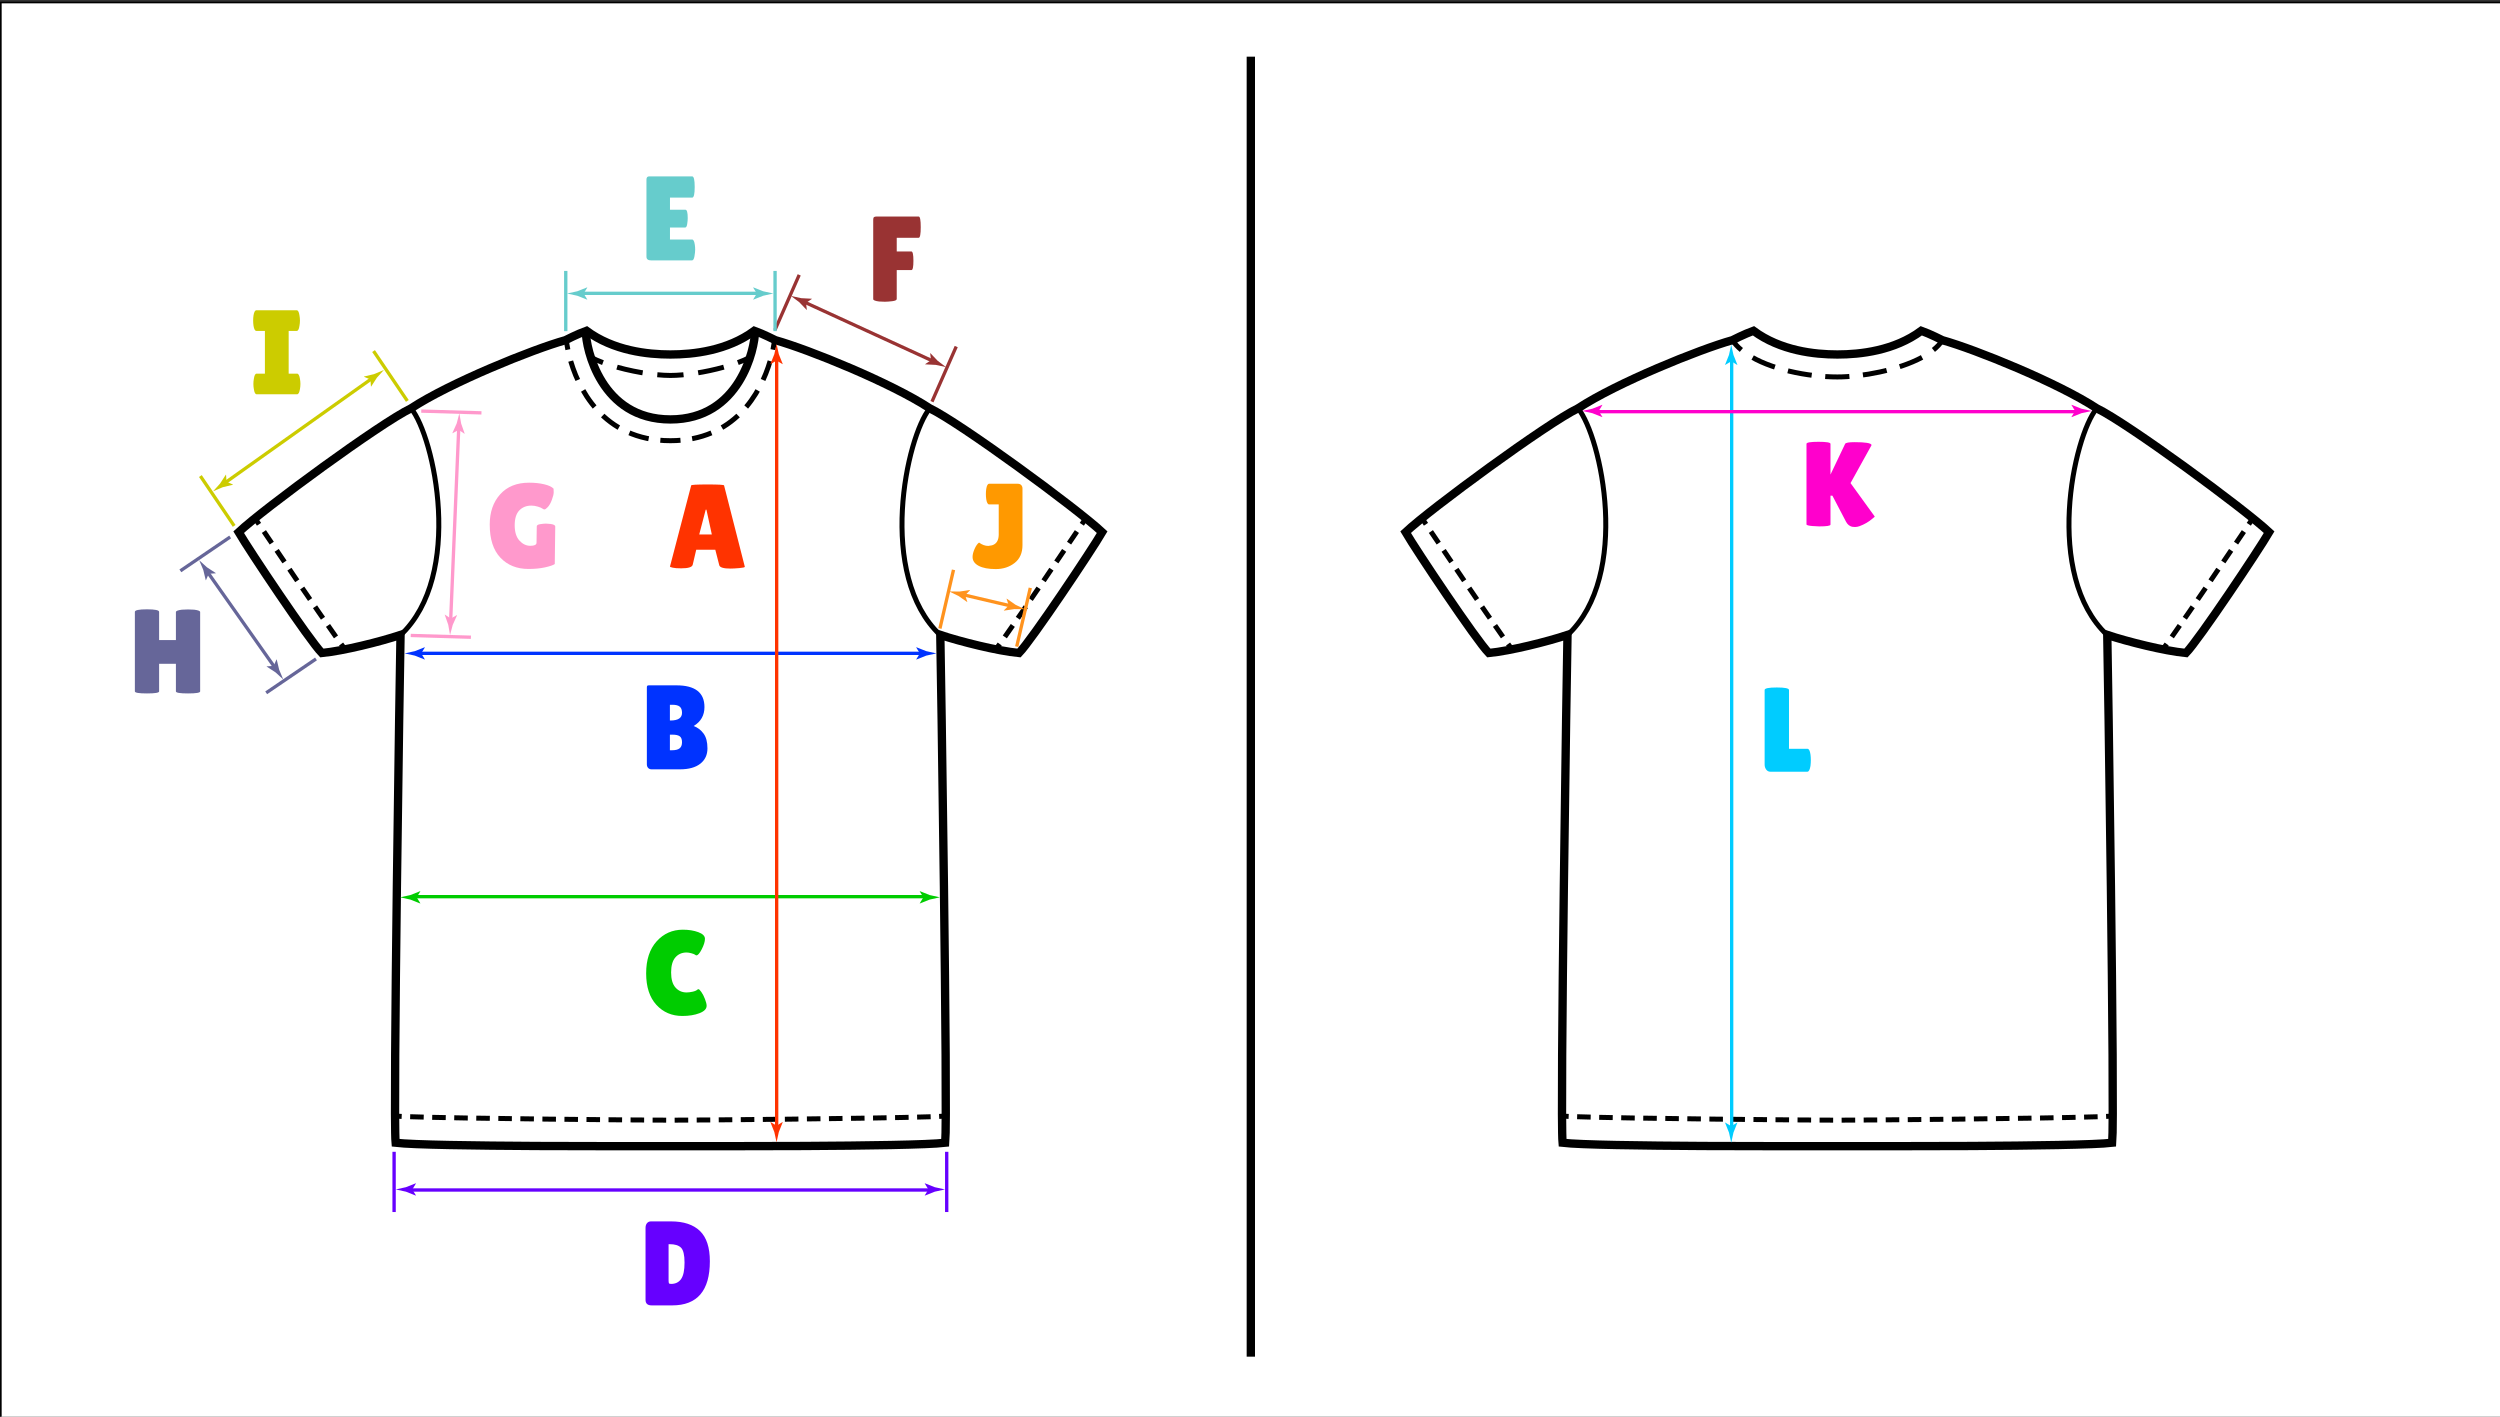 <?xml version="1.0" encoding="utf-8"?>
<!-- Generator: Adobe Illustrator 16.0.0, SVG Export Plug-In . SVG Version: 6.00 Build 0)  -->
<!DOCTYPE svg PUBLIC "-//W3C//DTD SVG 1.1//EN" "http://www.w3.org/Graphics/SVG/1.1/DTD/svg11.dtd">
<svg version="1.1" xmlns="http://www.w3.org/2000/svg" xmlns:xlink="http://www.w3.org/1999/xlink" x="0px" y="0px" width="1500px"
	 height="850px" viewBox="0 0 1500 850" enable-background="new 0 0 1500 850" xml:space="preserve">
<rect x="0" y="0" width="1500" height="850" fill="#333333" stroke="none"/>
<g id="BACKGROUND">
	<rect x="0.5" y="1.5" fill="#FFFFFF" stroke="#000000" stroke-miterlimit="10" width="1500" height="850"/>
</g>
<g id="DELIMITOR">
	
		<line id="DELIMITOR_1_" fill="none" stroke="#000000" stroke-width="5" stroke-miterlimit="10" x1="750.5" y1="34" x2="750.5" y2="814"/>
</g>
<g id="BACK">
	<g id="BOTTOM_HEM_7_">
		<g>
			<path fill="none" stroke="#000000" stroke-width="3" stroke-miterlimit="10" d="M1267.652,669.623
				c-0.972,0.077-2.316,0.153-3.991,0.229"/>
			<path fill="none" stroke="#000000" stroke-width="3" stroke-miterlimit="10" stroke-dasharray="8.139,5.087" d="
				M1258.582,670.047c-34.751,1.159-141.623,2.06-156.154,2.06c-14.904,0-126.959-0.947-158.688-2.149"/>
			<path fill="none" stroke="#000000" stroke-width="3" stroke-miterlimit="10" d="M941.195,669.853
				c-1.675-0.076-3.02-0.152-3.991-0.229"/>
		</g>
	</g>
	<g id="RIGHT_x5F_SLEEVE_HEM_7_">
		<g>
			<path fill="none" stroke="#000000" stroke-width="3" stroke-miterlimit="10" d="M1297.615,389.603
				c0.602-0.761,1.412-1.845,2.399-3.198"/>
			<path fill="none" stroke="#000000" stroke-width="3" stroke-miterlimit="10" stroke-dasharray="8.395,5.247" d="
				M1303.074,382.144c11.624-16.382,35.279-51.336,44.731-65.395"/>
			<path fill="none" stroke="#000000" stroke-width="3" stroke-miterlimit="10" d="M1349.269,314.57
				c1.048-1.561,1.81-2.701,2.221-3.322"/>
		</g>
	</g>
	<g id="LEFT_x5F_SLEEVE_HEM_7_">
		<g>
			<path fill="none" stroke="#000000" stroke-width="3" stroke-miterlimit="10" d="M907.241,389.603
				c-0.602-0.761-1.413-1.844-2.399-3.198"/>
			<path fill="none" stroke="#000000" stroke-width="3" stroke-miterlimit="10" stroke-dasharray="8.395,5.247" d="
				M901.782,382.144c-11.625-16.381-35.279-51.336-44.731-65.395"/>
			<path fill="none" stroke="#000000" stroke-width="3" stroke-miterlimit="10" d="M855.588,314.57
				c-1.048-1.561-1.81-2.701-2.221-3.322"/>
		</g>
	</g>
	<path id="RIGHT_x5F_SLEEVE_SEAM_4_" fill="none" stroke="#000000" stroke-width="3" stroke-miterlimit="10" d="M1258.05,244.995
		c-13.928,16.938-31.998,100.057,6.324,136.12"/>
	<path id="LEFT_x5F_SLEEVE_SEAM_4_" fill="none" stroke="#000000" stroke-width="3" stroke-miterlimit="10" d="M946.807,244.995
		c13.928,16.938,31.997,100.057-6.324,136.12"/>
	<g id="COLLAR_x5F_BACK_x5F_BOTTOM_7_">
		<g>
			<path fill="none" stroke="#000000" stroke-width="3" stroke-miterlimit="10" d="M1165.444,204.114
				c-1.316,2.097-3.155,4.049-5.399,5.855"/>
			<path fill="none" stroke="#000000" stroke-width="3" stroke-miterlimit="10" stroke-dasharray="14.511,8.163" d="
				M1153.219,214.419c-14.36,7.739-36.24,11.752-50.791,11.752c-17.731,0-40.637-4.561-54.331-13.758"/>
			<path fill="none" stroke="#000000" stroke-width="3" stroke-miterlimit="10" d="M1044.818,209.973
				c-2.17-1.802-4.001-3.754-5.407-5.859"/>
		</g>
	</g>
	<path id="CONTOUR_3_" fill="none" stroke="#000000" stroke-width="5" stroke-miterlimit="10" d="M1102.428,687.691
		c14.455,0,144.103,0.425,164.882-2.033c1.581-16.714-2.633-291.118-2.936-304.692c12.216,4.041,34.144,9.558,47.206,10.841
		c7.679-7.905,43.591-61.661,49.916-72.502c-15.283-14.313-85.151-65.504-103.446-74.31c-23.265-15.288-72.84-35.369-92.605-40.881
		c0,0-7.447-3.796-12.648-5.647c-16.187,11.971-36.59,14.229-50.368,14.229c-13.777,0-34.181-2.259-50.367-14.229
		c-5.201,1.851-12.649,5.647-12.649,5.647c-19.766,5.513-69.34,25.593-92.604,40.881c-18.295,8.806-88.164,59.997-103.446,74.31
		c6.324,10.841,42.236,64.597,49.916,72.502c13.062-1.284,34.99-6.8,47.206-10.841c-0.303,13.574-4.518,287.978-2.936,304.692
		C958.1,688.116,1087.973,687.691,1102.428,687.691z"/>
</g>
<g id="FRONT">
	<g id="BOTTOM_HEM_1_">
		<g>
			<path fill="none" stroke="#000000" stroke-width="3" stroke-miterlimit="10" d="M567.469,669.623
				c-0.972,0.077-2.316,0.153-3.991,0.229"/>
			<path fill="none" stroke="#000000" stroke-width="3" stroke-miterlimit="10" stroke-dasharray="8.139,5.087" d="
				M558.398,670.047c-34.75,1.159-141.623,2.06-156.154,2.06c-14.905,0-126.96-0.947-158.688-2.149"/>
			<path fill="none" stroke="#000000" stroke-width="3" stroke-miterlimit="10" d="M241.011,669.853
				c-1.675-0.076-3.019-0.152-3.991-0.229"/>
		</g>
	</g>
	<g id="RIGHT_x5F_SLEEVE_HEM_2_">
		<g>
			<path fill="none" stroke="#000000" stroke-width="3" stroke-miterlimit="10" d="M597.432,389.603
				c0.601-0.761,1.413-1.845,2.399-3.198"/>
			<path fill="none" stroke="#000000" stroke-width="3" stroke-miterlimit="10" stroke-dasharray="8.395,5.247" d="
				M602.89,382.144c11.625-16.382,35.279-51.336,44.731-65.395"/>
			<path fill="none" stroke="#000000" stroke-width="3" stroke-miterlimit="10" d="M649.085,314.57
				c1.047-1.561,1.809-2.701,2.22-3.322"/>
		</g>
	</g>
	<g id="LEFT_x5F_SLEEVE_HEM_2_">
		<g>
			<path fill="none" stroke="#000000" stroke-width="3" stroke-miterlimit="10" d="M207.058,389.603
				c-0.601-0.761-1.413-1.844-2.4-3.198"/>
			<path fill="none" stroke="#000000" stroke-width="3" stroke-miterlimit="10" stroke-dasharray="8.395,5.247" d="M201.6,382.144
				c-11.625-16.382-35.279-51.336-44.731-65.395"/>
			<path fill="none" stroke="#000000" stroke-width="3" stroke-miterlimit="10" d="M155.404,314.57
				c-1.047-1.561-1.809-2.701-2.22-3.322"/>
		</g>
	</g>
	<path id="RIGHT_x5F_SLEEVE_SEAM_2_" fill="none" stroke="#000000" stroke-width="3" stroke-miterlimit="10" d="M557.866,244.995
		c-13.928,16.938-31.998,100.057,6.324,136.12"/>
	<path id="LEFT_x5F_SLEEVE_SEAM_2_" fill="none" stroke="#000000" stroke-width="3" stroke-miterlimit="10" d="M246.624,244.995
		c13.928,16.938,31.998,100.057-6.324,136.12"/>
	<g id="COLLAR_x5F_FRONT_x5F_BOTTOM_1_">
		<g>
			<path fill="none" stroke="#000000" stroke-width="3" stroke-miterlimit="10" d="M464.705,203.87
				c-0.173,1.649-0.473,3.656-0.933,5.924"/>
			<path fill="none" stroke="#000000" stroke-width="3" stroke-miterlimit="10" stroke-dasharray="12.11,7.064" d="
				M462.069,216.646c-5.685,19.372-21.415,47.773-59.825,47.773c-40.733,0-55.96-31.942-60.749-51.182"/>
			<path fill="none" stroke="#000000" stroke-width="3" stroke-miterlimit="10" d="M340.718,209.794
				c-0.46-2.268-0.76-4.275-0.933-5.924"/>
		</g>
	</g>
	<g id="COLLAR_x5F_BACK_x5F_BOTTOM_1_">
		<g>
			<path fill="none" stroke="#000000" stroke-width="3" stroke-miterlimit="10" d="M450.033,214.36
				c-2.128,1.129-4.606,2.207-7.318,3.214"/>
			<path fill="none" stroke="#000000" stroke-width="3" stroke-miterlimit="10" stroke-dasharray="15.757,8.863" d="
				M434.28,220.289c-10.883,3.044-23.309,4.979-32.036,4.979c-9.885,0-24.518-2.483-36.278-6.249"/>
			<path fill="none" stroke="#000000" stroke-width="3" stroke-miterlimit="10" d="M361.774,217.574
				c-2.712-1.008-5.19-2.085-7.318-3.214"/>
		</g>
	</g>
	<path id="COLLAR_x5F_FRONT_x5F_TOP_1_" fill="none" stroke="#000000" stroke-width="5" stroke-miterlimit="10" d="M453.002,198.878
		c-0.05,10.092-8.972,52.78-50.757,52.78c-41.785,0-50.707-42.688-50.757-52.78"/>
	<path id="CONTOUR_1_" fill="none" stroke="#000000" stroke-width="5" stroke-miterlimit="10" d="M402.245,687.691
		c14.456,0,144.103,0.425,164.882-2.033c1.581-16.714-2.634-291.118-2.937-304.692c12.216,4.041,34.145,9.558,47.206,10.841
		c7.679-7.905,43.592-61.661,49.916-72.502c-15.283-14.313-85.15-65.504-103.446-74.31c-23.264-15.288-72.839-35.369-92.605-40.881
		c0,0-7.447-3.796-12.648-5.647c-16.187,11.971-36.59,14.229-50.368,14.229s-34.181-2.259-50.368-14.229
		c-5.201,1.851-12.648,5.647-12.648,5.647c-19.766,5.513-69.341,25.593-92.605,40.881c-18.295,8.806-88.164,59.997-103.446,74.31
		c6.324,10.841,42.236,64.597,49.916,72.502c13.062-1.284,34.99-6.8,47.206-10.841c-0.302,13.574-4.518,287.978-2.936,304.692
		C257.917,688.116,387.79,687.691,402.245,687.691z"/>
</g>
<g id="ARROWS">
	<g id="L_-_BACK_BODY_LENGTH_2_">
		<g>
			<line fill="none" stroke="#00CCFF" stroke-width="2" stroke-miterlimit="10" x1="1039" y1="215" x2="1039" y2="678"/>
			<g>
				<path fill="#00CCFF" d="M1038.733,216.771l3.603,2.191l0.082-0.123l-2.334-5.875c-0.449-2.047-0.9-4.094-1.351-6.141
					c-0.45,2.047-0.9,4.094-1.351,6.141l-2.334,5.875l0.062,0.123L1038.733,216.771z"/>
			</g>
			<g>
				<path fill="#00CCFF" d="M1038.733,675.711l3.603-2.191l0.082,0.123l-2.334,5.875c-0.449,2.047-0.9,4.094-1.351,6.141
					c-0.45-2.047-0.9-4.094-1.351-6.141l-2.334-5.875l0.062-0.123L1038.733,675.711z"/>
			</g>
		</g>
	</g>
	<g id="K_-_FULL_SHOULDER_WIDTH_2_">
		<g>
			<line fill="none" stroke="#FF00CC" stroke-width="2" stroke-miterlimit="10" x1="957" y1="247" x2="1247" y2="247"/>
			<g>
				<path fill="#FF00CC" d="M959.238,246.576l2.191-3.603l-0.123-0.082l-5.875,2.333c-2.047,0.45-4.094,0.9-6.141,1.351
					c2.047,0.45,4.094,0.9,6.141,1.351l5.875,2.333l0.123-0.062L959.238,246.576z"/>
			</g>
			<g>
				<path fill="#FF00CC" d="M1245.053,246.576l-2.191-3.603l0.123-0.082l5.875,2.333c2.047,0.45,4.094,0.9,6.141,1.351
					c-2.047,0.45-4.094,0.9-6.141,1.351l-5.875,2.333l-0.123-0.062L1245.053,246.576z"/>
			</g>
		</g>
	</g>
	<g id="J_-_SLEEVE_BOTTOM_LENGTH">
		
			<line fill="none" stroke="#FF931E" stroke-width="2" stroke-miterlimit="10" x1="572.105" y1="341.905" x2="563.955" y2="377.112"/>
		
			<line fill="none" stroke="#FF931E" stroke-width="2" stroke-miterlimit="10" x1="618.182" y1="352.747" x2="610.031" y2="387.954"/>
		<g>
			<g>
				
					<line fill="none" stroke="#FF931E" stroke-width="2" stroke-miterlimit="10" x1="577.339" y1="356.711" x2="606.991" y2="363.679"/>
				<g>
					<path fill="#FF931E" d="M579.087,357.122l2.958-3.006l-0.101-0.107l-6.253,0.928c-2.096-0.03-4.191-0.06-6.287-0.089
						c1.89,0.906,3.779,1.813,5.669,2.72l5.186,3.616l0.134-0.032L579.087,357.122z"/>
				</g>
				<g>
					<path fill="#FF931E" d="M605.244,363.268l-1.309-4.009l0.139-0.051l5.185,3.616c1.89,0.906,3.779,1.813,5.669,2.72
						c-2.096-0.03-4.191-0.06-6.287-0.089l-6.253,0.928l-0.105-0.088L605.244,363.268z"/>
				</g>
			</g>
		</g>
	</g>
	<g id="I_-_SLEEVE_TOP_LENGTH">
		
			<line fill="none" stroke="#CCCC00" stroke-width="2" stroke-miterlimit="10" x1="224.125" y1="210.637" x2="244.401" y2="240.55"/>
		
			<line fill="none" stroke="#CCCC00" stroke-width="2" stroke-miterlimit="10" x1="120.228" y1="285.624" x2="140.503" y2="315.537"/>
		<g>
			<g>
				
					<line fill="none" stroke="#CCCC00" stroke-width="2" stroke-miterlimit="10" x1="134.464" y1="290.077" x2="223.715" y2="226.678"/>
				<g>
					<path fill="#CCCC00" d="M135.928,289.038l-0.3-4.206l-0.147,0.004l-3.438,5.305c-1.408,1.553-2.816,3.105-4.224,4.658
						c1.929-0.818,3.859-1.637,5.789-2.455l6.141-1.5l0.064-0.122L135.928,289.038z"/>
				</g>
				<g>
					<path fill="#CCCC00" d="M222.252,227.718l-3.873-1.668l0.053-0.138l6.141-1.5c1.929-0.818,3.859-1.637,5.789-2.455
						c-1.408,1.552-2.816,3.105-4.224,4.658l-3.438,5.305l-0.136,0.021L222.252,227.718z"/>
				</g>
			</g>
		</g>
	</g>
	<g id="H_-_SLEEVE_HEM_LENGTH">
		
			<line fill="none" stroke="#666699" stroke-width="2" stroke-miterlimit="10" x1="108.216" y1="342.508" x2="138.098" y2="322.183"/>
		
			<line fill="none" stroke="#666699" stroke-width="2" stroke-miterlimit="10" x1="159.713" y1="415.688" x2="189.595" y2="395.363"/>
		<g>
			<g>
				
					<line fill="none" stroke="#666699" stroke-width="2" stroke-miterlimit="10" x1="124.224" y1="342.805" x2="165.244" y2="400.996"/>
				<g>
					<path fill="#666699" d="M125.258,344.272l4.208-0.285l-0.004-0.147l-5.292-3.458c-1.547-1.414-3.094-2.828-4.642-4.241
						c0.812,1.933,1.623,3.865,2.434,5.797l1.478,6.146l0.121,0.065L125.258,344.272z"/>
				</g>
				<g>
					<path fill="#666699" d="M164.209,399.529l1.682-3.867l0.138,0.054l1.478,6.146c0.812,1.932,1.623,3.865,2.434,5.797
						c-1.547-1.414-3.095-2.827-4.642-4.241l-5.292-3.458l-0.021-0.136L164.209,399.529z"/>
				</g>
			</g>
		</g>
	</g>
	<g id="G_-_ARMHOLE_LENGTH">
		<line fill="none" stroke="#FF99CC" stroke-width="2" stroke-miterlimit="10" x1="252.75" y1="246.655" x2="288.873" y2="247.72"/>
		
			<line fill="none" stroke="#FF99CC" stroke-width="2" stroke-miterlimit="10" x1="246.426" y1="381.271" x2="282.549" y2="382.335"/>
		<g>
			<g>
				
					<line fill="none" stroke="#FF99CC" stroke-width="2" stroke-miterlimit="10" x1="275.272" y1="256.136" x2="270.37" y2="372.891"/>
				<g>
					<path fill="#FF99CC" d="M275.196,257.93l3.508,2.341l0.086-0.12l-2.085-5.968c-0.364-2.064-0.728-4.128-1.092-6.192
						c-0.536,2.026-1.071,4.052-1.607,6.079l-2.578,5.772l0.057,0.125L275.196,257.93z"/>
				</g>
				<g>
					<path fill="#FF99CC" d="M270.445,371.097l3.692-2.039l0.077,0.126l-2.578,5.772c-0.536,2.026-1.071,4.052-1.607,6.079
						c-0.364-2.064-0.728-4.128-1.092-6.192l-2.085-5.968l0.066-0.12L270.445,371.097z"/>
				</g>
			</g>
		</g>
	</g>
	<g id="F_-_SIDE_SHOULDER_LENGTH_5_">
		
			<line fill="none" stroke="#993333" stroke-width="2" stroke-miterlimit="10" x1="559.184" y1="241.013" x2="573.737" y2="207.933"/>
		
			<line fill="none" stroke="#993333" stroke-width="2" stroke-miterlimit="10" x1="464.975" y1="197.991" x2="479.528" y2="164.912"/>
		<g>
			<g>
				
					<line fill="none" stroke="#993333" stroke-width="2" stroke-miterlimit="10" x1="481.993" y1="180.969" x2="560.223" y2="216.873"/>
				<g>
					<path fill="#993333" d="M483.625,181.718l3.495-2.361l-0.078-0.125l-6.313-0.33c-2.048-0.445-4.096-0.889-6.145-1.333
						c1.672,1.263,3.345,2.526,5.018,3.789l4.366,4.572l0.138-0.005L483.625,181.718z"/>
				</g>
				<g>
					<path fill="#993333" d="M558.592,216.124l-0.489-4.188l0.146-0.023l4.366,4.572c1.672,1.263,3.345,2.526,5.017,3.789
						c-2.048-0.445-4.096-0.889-6.145-1.333l-6.313-0.33l-0.086-0.107L558.592,216.124z"/>
				</g>
			</g>
		</g>
	</g>
	<g id="E_-_NECK_WIDTH_2_">
		
			<line fill="none" stroke="#66CCCC" stroke-width="2" stroke-miterlimit="10" x1="465.036" y1="198.693" x2="465.036" y2="162.554"/>
		
			<line fill="none" stroke="#66CCCC" stroke-width="2" stroke-miterlimit="10" x1="339.455" y1="198.693" x2="339.455" y2="162.554"/>
		<g>
			<g>
				<line fill="none" stroke="#66CCCC" stroke-width="2" stroke-miterlimit="10" x1="348" y1="176" x2="456" y2="176"/>
				<g>
					<path fill="#66CCCC" d="M350.192,176.106l2.191-3.603l-0.123-0.082l-5.875,2.333c-2.047,0.45-4.094,0.9-6.141,1.351
						c2.047,0.45,4.094,0.9,6.141,1.351l5.875,2.333l0.123-0.062L350.192,176.106z"/>
				</g>
				<g>
					<path fill="#66CCCC" d="M454.072,176.106l-2.191-3.603l0.123-0.082l5.875,2.333c2.047,0.45,4.094,0.9,6.141,1.351
						c-2.047,0.45-4.094,0.9-6.141,1.351l-5.875,2.333l-0.123-0.062L454.072,176.106z"/>
				</g>
			</g>
		</g>
	</g>
	<g id="D_-_BOTTOM_HEM_2_">
		
			<line fill="none" stroke="#6600FF" stroke-width="2" stroke-miterlimit="10" x1="236.459" y1="727.218" x2="236.459" y2="691.08"/>
		<line fill="none" stroke="#6600FF" stroke-width="2" stroke-miterlimit="10" x1="568.03" y1="727.218" x2="568.03" y2="691.08"/>
		<g>
			<g>
				<line fill="none" stroke="#6600FF" stroke-width="2" stroke-miterlimit="10" x1="246" y1="714" x2="559" y2="714"/>
				<g>
					<path fill="#6600FF" d="M247.386,713.666l2.191-3.604l-0.123-0.081l-5.875,2.333c-2.047,0.451-4.094,0.9-6.141,1.352
						c2.047,0.45,4.094,0.9,6.141,1.352l5.875,2.333l0.123-0.062L247.386,713.666z"/>
				</g>
				<g>
					<path fill="#6600FF" d="M557.03,713.666l-2.191-3.604l0.123-0.081l5.875,2.333c2.047,0.451,4.094,0.9,6.141,1.352
						c-2.047,0.45-4.094,0.9-6.141,1.352l-5.875,2.333l-0.123-0.062L557.03,713.666z"/>
				</g>
			</g>
		</g>
	</g>
	<g id="C_-_WAIST_WIDTH_2_">
		<g>
			<line fill="none" stroke="#00CC00" stroke-width="2" stroke-miterlimit="10" x1="248" y1="538" x2="556" y2="538"/>
			<g>
				<path fill="#00CC00" d="M250.021,538.395l2.191-3.604l-0.123-0.081l-5.875,2.333c-2.047,0.451-4.094,0.9-6.141,1.352
					c2.047,0.45,4.094,0.9,6.141,1.352l5.875,2.333l0.123-0.062L250.021,538.395z"/>
			</g>
			<g>
				<path fill="#00CC00" d="M554.017,538.395l-2.191-3.604l0.123-0.081l5.875,2.333c2.047,0.451,4.094,0.9,6.141,1.352
					c-2.047,0.45-4.094,0.9-6.141,1.352l-5.875,2.333l-0.123-0.062L554.017,538.395z"/>
			</g>
		</g>
	</g>
	<g id="B_-_CHEST_WIDTH_2_">
		<g>
			<line fill="none" stroke="#0033FF" stroke-width="2" stroke-miterlimit="10" x1="251" y1="392" x2="554" y2="392"/>
			<g>
				<path fill="#0033FF" d="M252.731,392.034l2.191-3.603l-0.123-0.082l-5.875,2.333c-2.047,0.45-4.094,0.9-6.141,1.351
					c2.047,0.45,4.094,0.9,6.141,1.351l5.875,2.333l0.123-0.062L252.731,392.034z"/>
			</g>
			<g>
				<path fill="#0033FF" d="M551.91,392.034l-2.191-3.603l0.123-0.082l5.875,2.333c2.047,0.45,4.094,0.9,6.141,1.351
					c-2.047,0.45-4.094,0.9-6.141,1.351l-5.875,2.333l-0.123-0.062L551.91,392.034z"/>
			</g>
		</g>
	</g>
	<g id="A_-_FRONT_BODY_LENGTH_2_">
		<g>
			<line fill="none" stroke="#FF3300" stroke-width="2" stroke-miterlimit="10" x1="466" y1="215" x2="466" y2="677"/>
			<g>
				<path fill="#FF3300" d="M465.939,216.319l3.603,2.191l0.082-0.123l-2.333-5.875c-0.45-2.047-0.9-4.094-1.351-6.141
					c-0.45,2.047-0.9,4.094-1.351,6.141l-2.333,5.875l0.062,0.123L465.939,216.319z"/>
			</g>
			<g>
				<path fill="#FF3300" d="M465.939,675.41l3.603-2.191l0.082,0.123l-2.333,5.875c-0.45,2.047-0.9,4.094-1.351,6.141
					c-0.45-2.047-0.9-4.094-1.351-6.141l-2.333-5.875l0.062-0.123L465.939,675.41z"/>
			</g>
		</g>
	</g>
</g>
<g id="LETTERS">
	<g>
		<path fill="#00CCFF" d="M1058.779,458.782v-44.784c0-1.008,2.436-1.512,7.309-1.512c4.871,0,7.308,0.504,7.308,1.512v35.28h11.088
			c0.864,0,1.464,1.128,1.8,3.384c0.145,1.104,0.216,2.232,0.216,3.384c0,1.152-0.071,2.329-0.216,3.528
			c-0.385,2.304-1.008,3.456-1.872,3.456h-22.176c-1.057,0-1.896-0.432-2.52-1.296
			C1059.091,460.87,1058.779,459.887,1058.779,458.782z"/>
	</g>
	<g>
		<path fill="#FF00CC" d="M1098.293,314.758c0,0.72-2.257,1.08-6.768,1.08l-4.032-0.216c-2.401-0.191-3.601-0.527-3.601-1.008
			v-48.312c0-0.816,2.4-1.224,7.2-1.224s7.2,0.408,7.2,1.224v18.432l8.784-18.432c0.335-0.672,2.256-1.008,5.76-1.008
			c6.384,0,9.744,0.553,10.08,1.656c0,0.097-0.024,0.192-0.072,0.288l-12.527,22.608l14.544,20.088c0,0.097-0.457,0.504-1.368,1.224
			c-2.209,1.92-4.801,3.432-7.776,4.536c-0.912,0.335-1.824,0.504-2.735,0.504l-1.729-0.144c-1.537-0.384-2.736-1.368-3.6-2.952
			l-8.208-15.696h-1.152V314.758z"/>
	</g>
	<g>
		<path fill="#FF9900" d="M583.539,334.179c0-1.392,0.407-3.012,1.224-4.86c0.815-1.847,1.703-3.107,2.664-3.78
			c1.824,1.345,3.672,2.016,5.544,2.016l2.232-0.36c2.592-0.768,3.935-2.832,4.032-6.192v-18.36h-5.76
			c-0.817,0-1.393-1.032-1.728-3.096c-0.144-1.008-0.216-2.04-0.216-3.096c0-1.055,0.072-2.088,0.216-3.096
			c0.335-2.063,0.911-3.096,1.728-3.096h17.136c0.959,0,1.679,0.277,2.16,0.828c0.479,0.552,0.72,1.212,0.72,1.98v33.984
			c0,4.705-1.573,8.28-4.716,10.728c-3.144,2.448-6.912,3.672-11.304,3.672s-7.812-0.648-10.26-1.944
			C584.763,338.21,583.539,336.436,583.539,334.179z"/>
	</g>
	<g>
		<path fill="#CCCC00" d="M158.944,224.182v-25.632h-5.112c-0.817,0-1.393-1.032-1.728-3.096c-0.144-1.008-0.216-2.04-0.216-3.096
			c0-1.055,0.072-2.088,0.216-3.096c0.335-2.063,0.911-3.096,1.728-3.096h24.192c0.815,0,1.368,1.033,1.656,3.096
			c0.191,1.008,0.288,2.041,0.288,3.096c0,1.056-0.097,2.088-0.288,3.096c-0.288,2.064-0.84,3.096-1.656,3.096H173.2v25.632h5.04
			c0.816,0,1.392,1.033,1.728,3.096c0.191,1.008,0.288,2.041,0.288,3.096c0,1.056-0.097,2.088-0.288,3.096
			c-0.336,2.064-0.912,3.096-1.728,3.096h-24.264c-0.816,0-1.368-1.032-1.656-3.096c-0.192-1.008-0.288-2.04-0.288-3.096
			c0-1.055,0.096-2.088,0.288-3.096c0.288-2.063,0.839-3.096,1.656-3.096H158.944z"/>
	</g>
	<g>
		<path fill="#666699" d="M120.091,414.841c0,0.817-2.424,1.224-7.272,1.224c-4.849,0-7.272-0.407-7.272-1.224v-16.56h-10.08v16.56
			c0,0.817-2.424,1.224-7.272,1.224c-4.849,0-7.272-0.407-7.272-1.224v-47.736c0-1.008,2.423-1.512,7.272-1.512
			c4.848,0,7.272,0.504,7.272,1.512v16.92h10.08v-16.776c0-0.672,1.199-1.152,3.6-1.44c1.248-0.096,2.471-0.144,3.672-0.144
			l3.672,0.144c2.399,0.288,3.6,0.768,3.6,1.44V414.841z"/>
	</g>
	<g>
		<path fill="#FF99CC" d="M321.919,325.611l0.144-9.792c0-0.672,0.695-1.116,2.088-1.332c1.392-0.216,2.543-0.324,3.456-0.324
			l2.808,0.216c1.824,0.288,2.736,0.792,2.736,1.512l-0.288,22.536c-0.961,0.673-2.893,1.332-5.796,1.98
			c-2.905,0.648-6.228,0.972-9.972,0.972c-6.96,0-12.576-2.256-16.848-6.768c-4.272-4.511-6.408-11.135-6.408-19.872
			c0-7.44,2.088-13.488,6.264-18.144c4.176-4.655,9.96-6.984,17.352-6.984c3.359,0,6.396,0.324,9.108,0.972
			c2.711,0.648,4.572,1.524,5.58,2.628c0.047,0.385,0.072,1.105,0.072,2.16c0,1.057-0.36,2.556-1.08,4.5
			c-0.72,1.944-1.537,3.396-2.448,4.356c-0.912,0.961-1.573,1.44-1.98,1.44c-0.408,0-0.84-0.18-1.296-0.54
			c-0.457-0.36-1.356-0.743-2.7-1.152c-1.345-0.407-2.641-0.612-3.888-0.612c-2.977,0-5.389,0.96-7.236,2.88
			c-1.849,1.92-2.772,4.896-2.772,8.928c0,4.032,0.947,7.092,2.844,9.18c1.896,2.088,4.079,3.132,6.552,3.132
			C320.683,327.483,321.919,326.859,321.919,325.611z"/>
	</g>
	<g>
		<path fill="#993333" d="M551.22,129.922c0.816,0,1.224,2.124,1.224,6.372s-0.408,6.372-1.224,6.372h-13.176v8.208h8.784
			c0.815,0,1.224,1.861,1.224,5.58c0,3.721-0.385,5.58-1.152,5.58h-8.856v17.352c0,0.673-0.9,1.116-2.7,1.332
			c-1.8,0.216-3.301,0.324-4.5,0.324l-3.384-0.144c-2.353-0.288-3.528-0.768-3.528-1.44v-47.664c0-0.768,0.155-1.271,0.468-1.512
			c0.312-0.24,0.78-0.36,1.404-0.36H551.22z"/>
	</g>
	<g>
		<path fill="#66CCCC" d="M411.27,125.846c0.911,0,1.368,1.681,1.368,5.04c0,1.008-0.108,2.196-0.324,3.564
			c-0.216,1.368-0.612,2.052-1.188,2.052h-9.144v7.2h13.248c0.815,0,1.368,1.056,1.656,3.168c0.144,0.912,0.216,1.884,0.216,2.916
			c0,1.033-0.144,2.365-0.432,3.996c-0.288,1.633-0.768,2.448-1.44,2.448h-24.624c-1.825,0-2.736-0.744-2.736-2.232v-46.296
			c0-1.248,0.551-1.872,1.656-1.872h25.776c1.008,0,1.512,2.124,1.512,6.372s-0.504,6.372-1.512,6.372h-13.32v7.272H411.27z"/>
	</g>
	<g>
		<path fill="#6600FF" d="M387.323,779.922v-43.2c0-1.199,0.299-2.147,0.9-2.845c0.6-0.694,1.379-1.044,2.34-1.044h12.024
			c7.632,0,13.428,1.921,17.388,5.761c3.96,3.841,5.94,9.889,5.94,18.144c0,17.665-7.536,26.496-22.608,26.496h-12.312
			C388.547,783.233,387.323,782.13,387.323,779.922z M401.147,746.514v21.527c0,1.009,0.072,1.646,0.216,1.908
			c0.144,0.265,0.576,0.396,1.296,0.396c2.639,0,4.644-0.983,6.012-2.952c1.368-1.968,2.052-5.244,2.052-9.828
			c0-4.583-0.709-7.571-2.124-8.964c-1.417-1.392-3.661-2.088-6.732-2.088H401.147z"/>
	</g>
	<g>
		<path fill="#00CC00" d="M418.974,559.292c2.664,0.984,3.996,2.316,3.996,3.996c0,1.681-0.637,3.757-1.908,6.229
			c-1.272,2.473-2.34,3.708-3.204,3.708c-0.241,0-0.517-0.132-0.828-0.396c-0.313-0.263-1.033-0.551-2.16-0.864
			c-1.128-0.312-2.1-0.468-2.916-0.468c-2.784,0-5.029,0.984-6.732,2.952c-1.704,1.969-2.556,4.98-2.556,9.036
			c0,4.057,0.875,7.068,2.628,9.036c1.751,1.969,3.971,2.952,6.66,2.952c1.104,0,2.34-0.155,3.708-0.469
			c1.368-0.312,2.34-0.756,2.916-1.332c0.096-0.096,0.288-0.144,0.576-0.144s0.828,0.54,1.62,1.62s1.523,2.496,2.196,4.248
			c0.672,1.753,1.008,3.108,1.008,4.067c0,1.872-1.44,3.36-4.32,4.465c-2.88,1.104-6.289,1.655-10.224,1.655
			c-6.336,0-11.544-2.231-15.624-6.695c-4.08-4.465-6.12-10.765-6.12-18.9s2.099-14.531,6.3-19.188
			c4.2-4.655,9.443-6.983,15.732-6.983C413.225,557.816,416.31,558.309,418.974,559.292z"/>
	</g>
	<g>
		<path fill="#0033FF" d="M422.675,424.232c0,4.992-2.16,8.784-6.48,11.376c2.351,0.864,4.32,2.353,5.904,4.464
			c1.584,2.113,2.376,5.101,2.376,8.964c0,3.865-1.429,6.925-4.284,9.181c-2.856,2.257-6.948,3.384-12.276,3.384h-16.992
			c-0.817,0-1.489-0.275-2.016-0.828c-0.529-0.551-0.792-1.283-0.792-2.196v-46.08c0-0.528,0.083-0.875,0.252-1.044
			c0.167-0.167,0.515-0.252,1.044-0.252h16.416C417.059,411.201,422.675,415.545,422.675,424.232z M401.939,422.865v9.432h0.36
			c4.608,0,6.912-1.536,6.912-4.608c0-1.68-0.444-2.903-1.332-3.672c-0.889-0.767-2.365-1.152-4.428-1.152H401.939z
			 M401.939,440.793v9.359h1.296c2.063,0,3.575-0.384,4.536-1.151c0.96-0.768,1.44-1.991,1.44-3.673c0-1.68-0.444-2.855-1.332-3.527
			c-0.889-0.672-2.365-1.008-4.428-1.008H401.939z"/>
	</g>
	<g>
		<path fill="#FF3300" d="M438.329,341.146c-4.176,0-6.433-0.672-6.768-2.016l-2.376-9.288h-11.448l-2.088,8.928
			c-0.288,1.488-2.592,2.232-6.912,2.232c-2.304,0-4.008-0.132-5.112-0.396c-1.104-0.263-1.656-0.468-1.656-0.612l12.744-48.744
			c0-0.384,3.287-0.576,9.864-0.576c6.576,0,9.864,0.192,9.864,0.576l12.456,48.816c0,0.336-1.104,0.601-3.312,0.792
			C441.376,341.049,439.625,341.146,438.329,341.146z M419.537,320.697h7.56l-3.24-14.904h-0.432L419.537,320.697z"/>
	</g>
	<g>
	</g>
	<g>
	</g>
	<g>
	</g>
	<g>
	</g>
	<g>
	</g>
	<g>
	</g>
	<g>
	</g>
	<g>
	</g>
	<g>
	</g>
	<g>
	</g>
	<g>
	</g>
	<g>
	</g>
	<g>
	</g>
	<g>
	</g>
	<g>
	</g>
	<g>
	</g>
</g>
</svg>
